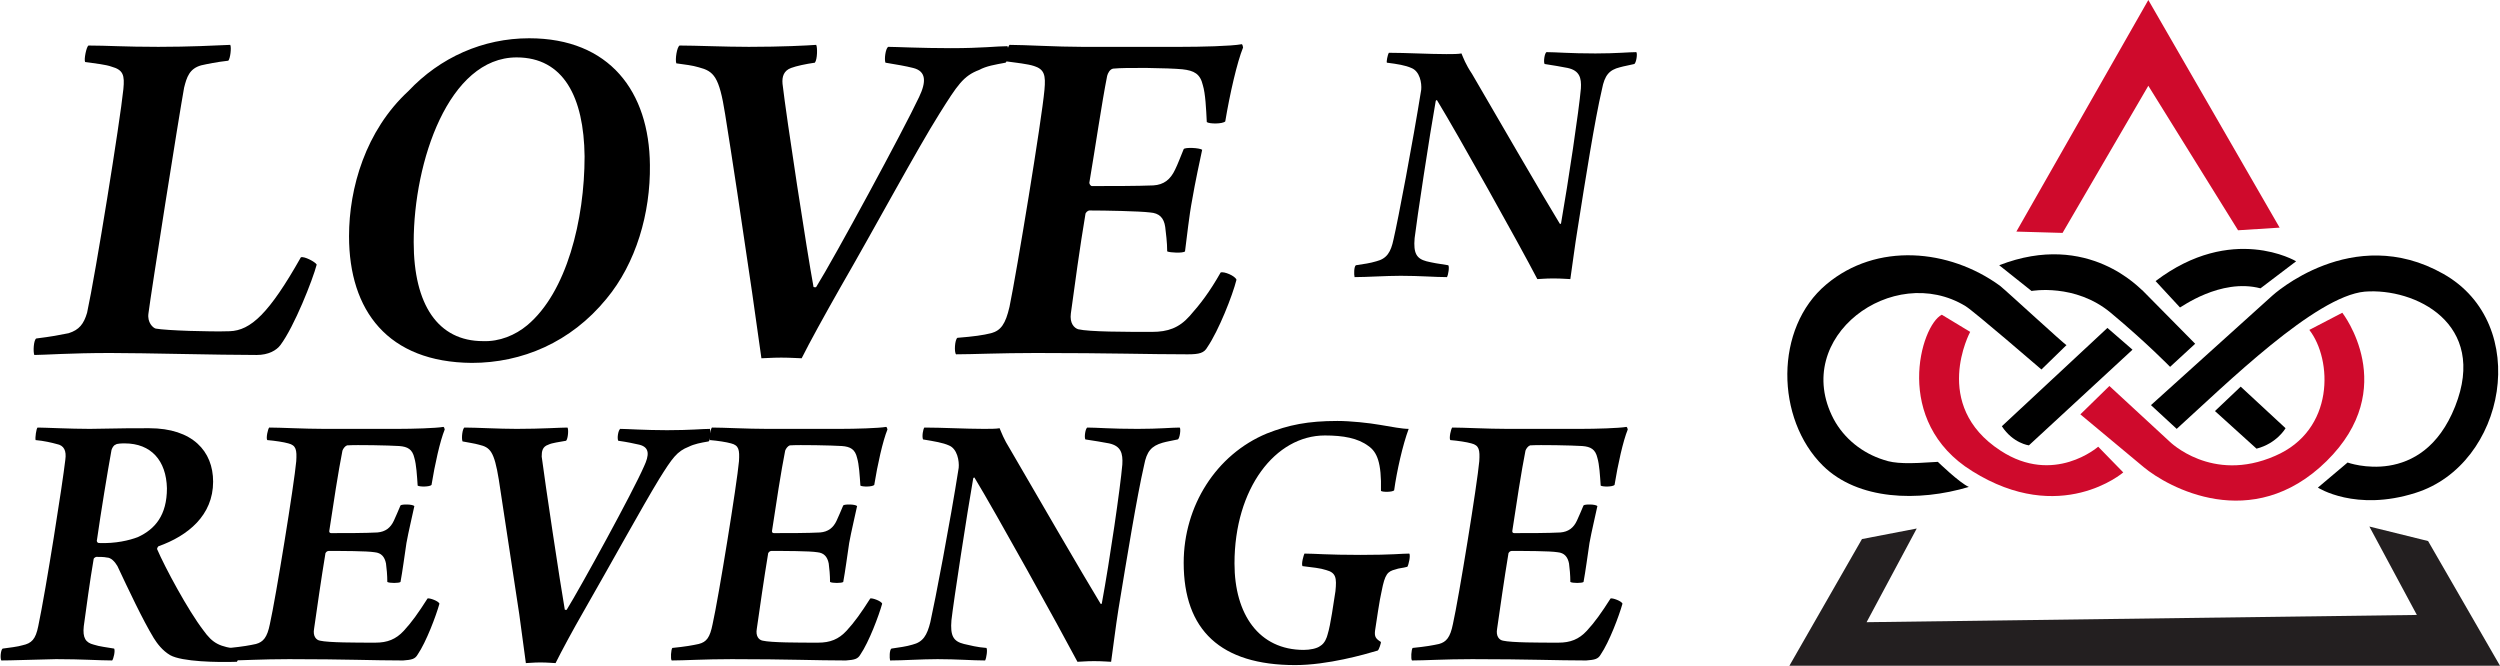 <?xml version="1.0" encoding="utf-8"?>
<!-- Generator: Adobe Illustrator 19.2.1, SVG Export Plug-In . SVG Version: 6.00 Build 0)  -->
<svg version="1.1" id="Layer_1" xmlns="http://www.w3.org/2000/svg" xmlns:xlink="http://www.w3.org/1999/xlink" x="0px" y="0px"
	 viewBox="0 0 378.9 100.9" style="enable-background:new 0 0 378.9 100.9;" xml:space="preserve">
<style type="text/css">
	.st0{fill:#CF0A2C;}
	.st1{fill:#231F20;}
</style>
<path d="M309.4,56c0,0,3.8-3.7,3.8-3.7c-0.1,0.1-9.2-8.3-10.1-9c-7.7-5.6-18.7-6.6-26.3-0.2c-7.9,6.6-7.7,20.4-0.5,27.5
	c5.3,5.2,14.4,5.5,22.1,3.2c-1.4-0.6-4.7-3.8-4.7-3.8c-4.4,0.3-6.5,0.3-8.2-0.3c-3.2-1-6-3.2-7.6-6.2c-6.5-12.4,9-23.8,20-17.1
	C299.2,47.2,309.4,56,309.4,56z"/>
<path d="M329.9,65l-3.9-3.6l18.4-16.6c0,0,12.1-11.1,25.9-3.3c13.5,7.6,9.5,28.9-4.2,33.2c-9.1,2.9-14.8-0.8-14.8-0.8l4.5-3.8
	c0,0,11.3,4.1,16.3-8.5s-6.1-18-13.7-17.4C350.9,44.9,337.4,58.2,329.9,65z"/>
<path d="M342.6,43.7l5.4-4.1c0,0-9.7-5.8-21.3,3l3.7,4C330.4,46.7,336.5,42.1,342.6,43.7z"/>
<path class="st0" d="M350,50l5-2.6c0,0,8.9,11.4-2.4,22.5c-11.3,11.1-24.1,3.9-27.7,0.9c-3.6-3-9.6-8-9.6-8l4.4-4.3l9.1,8.4
	c0,0,6.4,6.4,16,2.2C353.9,65.2,353.5,54.5,350,50z"/>
<path d="M335.7,62.3l3.9-3.7l6.8,6.3c0,0-1.3,2.3-4.4,3.1L335.7,62.3z"/>
<path d="M307.5,67.5c0,0-2.4-0.3-4.1-2.9l16-14.9l3.8,3.3L307.5,67.5z"/>
<path class="st0" d="M318,67.7l3.8,3.9c0,0-9.5,8.2-22.9-0.2c-12.1-7.5-7.8-22.1-4.6-23.7l4.3,2.6c0,0-6,11.1,4.6,18
	C311.3,73.6,318,67.7,318,67.7z"/>
<path d="M303,40.2l4.9,3.9c0,0,6.6-1.2,12,3.3s9,8.2,9,8.2l3.8-3.5l-8-8.1C324.5,44,316.6,34.9,303,40.2z"/>
<g>
	<polygon class="st0" points="325.6,13 339.2,34.9 345.5,34.5 325.6,0 305.6,35.1 312.6,35.3 	"/>
	<polygon class="st1" points="378.9,100.9 368,82 359.1,79.8 366.3,93.2 282.9,94.3 290.5,80.1 282.2,81.7 271.2,100.9 	"/>
</g>
<g>
	<path d="M13.4,6.9c2.8,0,5.4,0.2,10.6,0.2c4.7,0,8.6-0.2,10.9-0.3c0.2,0.4,0,2.1-0.3,2.4c-1.8,0.2-3.2,0.5-4.1,0.7
		c-1.8,0.5-2.2,1.8-2.6,3.4c-0.8,4.4-5,31-5.4,34.2c-0.2,1.4,0.7,2.2,1.1,2.3c1.6,0.3,8.3,0.5,11.2,0.4c3.2-0.1,6-2.7,10.8-11.2
		c0.5-0.2,2.2,0.7,2.4,1.1c-0.6,2.3-3.4,9.4-5.5,12.2c-0.6,0.8-1.8,1.5-3.6,1.5c-5.9,0-16.9-0.3-22.2-0.3c-6,0-10.1,0.3-11.5,0.3
		c-0.2-0.5-0.1-2.3,0.3-2.5c2.4-0.3,3.4-0.5,4.9-0.8c1.6-0.5,2.3-1.4,2.8-3.1c1.3-6,5-29,5.5-33.9c0.2-2.1,0-2.9-1.8-3.4
		c-0.8-0.3-2.5-0.5-4-0.7C12.7,9,13.1,7.1,13.4,6.9z"/>
	<path d="M52.9,35.8c0-7.3,2.5-16,9-22c4.8-5.1,11.3-8,18.3-8c12.2,0,18.2,8.1,18.3,19.2c0.1,7.3-2.1,14.9-6.6,20.3
		c-5.4,6.6-12.8,9.7-20.4,9.7C58.8,54.9,52.9,47.1,52.9,35.8z M79.9,49.3c6-5,8.7-16,8.7-25.6c-0.1-9-3.2-15-10.3-15
		c-10.3,0-15.6,15.8-15.6,28c0,9.5,3.7,15,10.5,15C75.7,51.8,78.1,50.8,79.9,49.3z"/>
	<path d="M103,6.9c2.4,0,6.9,0.2,10.5,0.2c5,0,8.8-0.2,10.2-0.3c0.2,0.3,0.2,2.2-0.2,2.7c-1.4,0.2-2.8,0.5-3.6,0.8
		c-1.1,0.4-1.4,1.3-1.3,2.4c0.6,5.2,3.7,25.4,4.7,30.8c0.1,0,0.3,0.1,0.4,0c2.8-4.5,13.2-23.7,15.6-28.8c1.1-2.3,1.1-3.9-0.9-4.4
		c-1.2-0.3-2.4-0.5-4.2-0.8c-0.2-0.5,0-2.1,0.4-2.4c1.1,0,5,0.2,9.5,0.2c4.8,0,7-0.3,8.6-0.3c0.2,0.4,0.1,2.2-0.3,2.5
		c-1.6,0.3-2.9,0.5-4,1.1c-2.4,0.9-3.3,2.3-6,6.6c-3.4,5.4-9.8,17.3-15,26.3c-2.5,4.4-4.7,8.4-5.9,10.8c-0.5,0-1.6-0.1-3.1-0.1
		c-1.5,0-2.4,0.1-3,0.1l-1.4-9.9c-1.5-10.3-3.1-20.9-4.1-27.1c-0.9-5.7-1.7-6.5-4-7.1c-1-0.3-2-0.4-3.4-0.6
		C102.3,9,102.6,7.1,103,6.9z"/>
	<path d="M150.2,50.5c1.5-0.4,2.2-1.4,2.8-4c1.1-5.3,4.9-28.4,5.3-32.9c0.2-2.2,0-3.1-1.6-3.6c-0.9-0.3-2.7-0.5-4.2-0.7
		c-0.2-0.5,0.2-2.2,0.5-2.5c2.3,0,7.2,0.3,11,0.3H179c2.9,0,7.6-0.1,9.2-0.4c0.1,0,0.2,0.4,0.2,0.5c-0.9,2.2-2,7-2.7,11.2
		c-0.4,0.4-2.4,0.4-2.8,0.1c-0.1-2-0.2-4.3-0.6-5.6c-0.4-1.7-1.3-2.2-3.1-2.4c-2.1-0.2-8.5-0.3-10.5-0.1c-0.5,0.1-0.8,0.7-0.9,1.1
		c-0.8,4-1.8,10.9-2.7,16.2c0,0.2,0.2,0.5,0.4,0.5c2.9,0,6.9,0,9.3-0.1c1.6-0.1,2.6-0.9,3.3-2.4c0.4-0.8,0.8-1.9,1.3-3.1
		c0.2-0.3,2.4-0.2,2.8,0.1c-0.3,1.4-1.1,5.1-1.5,7.5c-0.5,2.6-0.8,5.7-1.1,7.9c-0.3,0.3-2.3,0.2-2.7,0c0-1.4-0.2-2.8-0.3-3.7
		c-0.2-1.4-0.9-2.1-2.3-2.2c-1.6-0.2-6.8-0.3-9.2-0.3c-0.2,0-0.6,0.3-0.6,0.6c-0.8,4.7-1.7,11.3-2.2,15c-0.2,1.5,0.5,2.2,1.1,2.4
		c1.7,0.4,7.2,0.4,11.2,0.4c2.4,0,4.1-0.6,5.7-2.4c1.6-1.8,3-3.6,4.7-6.6c0.5-0.2,2.2,0.5,2.4,1.1c-0.6,2.4-2.7,7.7-4.4,10.2
		c-0.5,0.9-1.2,1.1-3,1.1c-6.1,0-11.5-0.2-23-0.2c-5.4,0-9.6,0.2-12.1,0.2c-0.3-0.3-0.2-2.2,0.2-2.5C147.6,51,149,50.8,150.2,50.5z"
		/>
	<path d="M210.5,8c2.6,0,6.1,0.2,8.7,0.2c0.9,0,1.8,0,2.3-0.1c0.3,0.7,0.6,1.6,1.6,3.1c3.2,5.5,10.9,18.8,13.3,22.7
		c0.1,0.1,0.2,0,0.2-0.1c1.1-6.3,2.7-17,3-20.4c0.1-1.6-0.2-2.7-2-3.1c-1-0.2-2.2-0.4-3.5-0.6c-0.2-0.3,0-1.7,0.3-1.8
		c1.4,0,3.5,0.2,7.4,0.2c3.2,0,5.1-0.2,6.2-0.2c0.2,0.2,0,1.6-0.3,1.8c-0.8,0.2-1.5,0.3-2.2,0.5c-1.6,0.4-2.3,1.2-2.7,3.3
		c-1.1,4.7-2.5,13.6-3.7,21.2c-0.4,2.4-0.8,5.6-1.1,7.6c-0.4,0-1.2-0.1-2.6-0.1c-1.3,0-2,0.1-2.4,0.1c-2.7-5.2-12.2-22.2-15.2-27.1
		c-0.1-0.1-0.2,0.1-0.2,0.1c-0.9,5-2.9,18.2-3.2,20.8c-0.2,2.3,0.3,3.1,1.8,3.5c0.8,0.2,1.9,0.4,3.3,0.6c0.2,0.2,0,1.5-0.2,1.8
		c-1.8,0-4.1-0.2-7-0.2c-2.3,0-5.1,0.2-7,0.2c-0.1-0.4-0.1-1.6,0.2-1.8c1.3-0.2,2.1-0.3,3.1-0.6c1.6-0.4,2.2-1.4,2.6-3.3
		c0.7-3,2.9-14.6,4.2-22.7c0.1-1-0.2-2.8-1.5-3.3c-0.9-0.4-2.1-0.6-3.7-0.8C210.1,9.4,210.3,8.3,210.5,8z"/>
	<path d="M5.7,64.8c1,0,5,0.2,7.9,0.2c4.7-0.1,7-0.1,9-0.1c6.6,0,9.7,3.5,9.7,8.1c0,5.1-3.8,8.2-8.3,9.8c-0.1,0.1-0.2,0.3-0.2,0.4
		c1.2,2.8,4.7,9.3,7,12.3c1.5,2.1,2.5,2.5,5.4,2.9c0.2,0.3-0.1,1.7-0.3,1.9c-3,0.1-8.3,0-10.1-1c-1.2-0.7-2-1.8-2.5-2.6
		c-1.7-2.8-3.9-7.5-5.5-10.9c-0.4-0.7-1-1.3-1.6-1.3c-0.4-0.1-1.2-0.1-1.6-0.1c-0.1,0-0.4,0.2-0.4,0.3c-0.6,3.5-1.1,7.3-1.5,10.2
		c-0.2,1.8,0.3,2.5,1.5,2.8c0.9,0.3,2,0.4,3.1,0.6c0.2,0.3-0.1,1.6-0.3,1.8c-1.9,0-4.6-0.2-8.5-0.2c-4.4,0.1-6.8,0.2-8.3,0.2
		c-0.2-0.3-0.1-1.6,0.2-1.8c0.8-0.1,2.4-0.3,3-0.5c1.4-0.3,2-0.9,2.4-2.9c1.2-5.7,3.7-21.7,4.1-25.2c0.2-1.4-0.2-2.2-1.3-2.4
		c-0.7-0.2-2-0.5-3.2-0.6C5.3,66.4,5.5,64.9,5.7,64.8z M18.9,67.2c-0.3,0-1.2,0-1.4,0.2c-0.3,0.1-0.5,0.5-0.6,0.8
		c-0.6,3.3-1.6,9.4-2.2,13.6c-0.1,0.3,0.1,0.5,0.3,0.5c2.5,0.1,4.6-0.4,5.9-0.9c2.6-1.2,4.4-3.3,4.4-7.4
		C25.2,69.8,22.9,67.2,18.9,67.2z"/>
	<path d="M38.8,97.6c1.1-0.3,1.7-1,2.1-3c0.9-4,3.7-21.3,4-24.7c0.1-1.7,0-2.4-1.2-2.7c-0.7-0.2-2-0.4-3.2-0.5
		c-0.2-0.3,0.1-1.7,0.3-1.9c1.7,0,5.4,0.2,8.3,0.2h11.2c2.2,0,5.8-0.1,6.9-0.3c0.1,0,0.2,0.3,0.2,0.4c-0.7,1.7-1.5,5.3-2,8.4
		c-0.3,0.3-1.8,0.3-2.1,0.1c-0.1-1.5-0.2-3.2-0.5-4.2c-0.3-1.3-1-1.7-2.3-1.8c-1.6-0.1-6.4-0.2-7.9-0.1c-0.3,0.1-0.6,0.5-0.7,0.8
		c-0.6,3-1.4,8.2-2,12.2c0,0.2,0.1,0.3,0.3,0.3c2.2,0,5.2,0,7-0.1c1.2-0.1,2-0.7,2.5-1.8c0.3-0.6,0.6-1.4,1-2.3
		c0.2-0.2,1.8-0.2,2.1,0.1c-0.2,1-0.9,3.9-1.2,5.6c-0.3,2-0.6,4.3-0.9,5.9c-0.2,0.2-1.7,0.2-2,0c0-1-0.1-2.1-0.2-2.8
		c-0.2-1-0.7-1.6-1.7-1.7c-1.2-0.2-5.1-0.2-7-0.2c-0.2,0-0.5,0.2-0.5,0.5c-0.6,3.6-1.3,8.5-1.7,11.3c-0.2,1.1,0.3,1.7,0.9,1.8
		c1.3,0.3,5.4,0.3,8.4,0.3c1.8,0,3.1-0.5,4.3-1.8c1.2-1.3,2.2-2.7,3.6-4.9c0.3-0.1,1.7,0.4,1.8,0.8c-0.5,1.8-2,5.8-3.3,7.7
		c-0.4,0.7-0.9,0.8-2.2,0.9c-4.6,0-8.6-0.2-17.3-0.2c-4.1,0-7.2,0.2-9.1,0.2c-0.2-0.2-0.1-1.7,0.1-1.9C36.8,98,37.9,97.8,38.8,97.6z
		"/>
	<path d="M70.4,64.8c1.8,0,5.2,0.2,7.9,0.2c3.8,0,6.6-0.2,7.7-0.2c0.2,0.2,0.1,1.7-0.2,2c-1,0.2-2.1,0.3-2.7,0.6c-0.9,0.3-1,1-1,1.8
		c0.5,3.9,2.8,19.2,3.5,23.2c0.1,0,0.2,0.1,0.3,0c2.1-3.4,10-17.8,11.7-21.7c0.8-1.7,0.9-2.9-0.7-3.3c-0.9-0.2-1.8-0.4-3.2-0.6
		c-0.2-0.4,0-1.6,0.3-1.8c0.9,0,3.8,0.2,7.1,0.2c3.6,0,5.3-0.2,6.5-0.2c0.1,0.3,0.1,1.7-0.2,1.9c-1.2,0.2-2.2,0.4-3,0.8
		c-1.8,0.7-2.5,1.7-4.5,4.9c-2.5,4.1-7.4,13-11.3,19.8c-1.9,3.3-3.5,6.3-4.4,8.1c-0.3,0-1.2-0.1-2.3-0.1c-1.1,0-1.8,0.1-2.2,0.1
		l-1-7.4c-1.2-7.8-2.4-15.8-3.1-20.4c-0.7-4.3-1.3-4.9-3-5.3c-0.7-0.2-1.5-0.3-2.5-0.5C69.9,66.4,70.1,64.9,70.4,64.8z"/>
	<path d="M105.9,97.6c1.2-0.3,1.7-1,2.1-3c0.9-4,3.7-21.3,4-24.7c0.1-1.7,0-2.4-1.2-2.7c-0.7-0.2-2-0.4-3.2-0.5
		c-0.2-0.3,0.1-1.7,0.3-1.9c1.7,0,5.4,0.2,8.3,0.2h11.2c2.2,0,5.8-0.1,6.9-0.3c0.1,0,0.2,0.3,0.2,0.4c-0.7,1.7-1.5,5.3-2,8.4
		c-0.3,0.3-1.8,0.3-2.1,0.1c-0.1-1.5-0.2-3.2-0.5-4.2c-0.3-1.3-1-1.7-2.3-1.8c-1.6-0.1-6.4-0.2-7.9-0.1c-0.3,0.1-0.6,0.5-0.7,0.8
		c-0.6,3-1.4,8.2-2,12.2c0,0.2,0.1,0.3,0.3,0.3c2.2,0,5.2,0,7-0.1c1.2-0.1,2-0.7,2.5-1.8c0.3-0.6,0.6-1.4,1-2.3
		c0.2-0.2,1.8-0.2,2.1,0.1c-0.2,1-0.9,3.9-1.2,5.6c-0.3,2-0.6,4.3-0.9,5.9c-0.2,0.2-1.7,0.2-2,0c0-1-0.1-2.1-0.2-2.8
		c-0.2-1-0.7-1.6-1.7-1.7c-1.2-0.2-5.1-0.2-7-0.2c-0.2,0-0.5,0.2-0.5,0.5c-0.6,3.6-1.3,8.5-1.7,11.3c-0.2,1.1,0.3,1.7,0.9,1.8
		c1.3,0.3,5.4,0.3,8.4,0.3c1.8,0,3.1-0.5,4.3-1.8c1.2-1.3,2.2-2.7,3.6-4.9c0.3-0.1,1.7,0.4,1.8,0.8c-0.5,1.8-2,5.8-3.3,7.7
		c-0.4,0.7-0.9,0.8-2.2,0.9c-4.6,0-8.6-0.2-17.3-0.2c-4.1,0-7.2,0.2-9.1,0.2c-0.2-0.2-0.1-1.7,0.1-1.9C103.9,98,105,97.8,105.9,97.6
		z"/>
	<path d="M140.1,64.8c2.6,0,6.3,0.2,9,0.2c0.9,0,1.9,0,2.4-0.1c0.3,0.7,0.6,1.6,1.6,3.2c3.3,5.7,11.2,19.3,13.7,23.4
		c0.1,0.1,0.2,0,0.2-0.1c1.2-6.5,2.8-17.5,3.1-21c0.1-1.7-0.2-2.8-2-3.2c-1-0.2-2.3-0.4-3.6-0.6c-0.2-0.3,0-1.7,0.3-1.8
		c1.4,0,3.6,0.2,7.6,0.2c3.3,0,5.2-0.2,6.4-0.2c0.2,0.2,0,1.7-0.3,1.8c-0.9,0.2-1.6,0.3-2.3,0.5c-1.7,0.5-2.4,1.3-2.8,3.4
		c-1.1,4.8-2.6,14-3.9,21.9c-0.4,2.5-0.8,5.8-1.1,7.9c-0.4,0-1.2-0.1-2.6-0.1c-1.3,0-2,0.1-2.5,0.1c-2.8-5.3-12.5-22.8-15.6-27.9
		c-0.1-0.1-0.2,0.1-0.2,0.1c-0.9,5.1-3,18.8-3.3,21.5c-0.2,2.4,0.3,3.2,1.9,3.6c0.9,0.2,2,0.5,3.4,0.6c0.2,0.2,0,1.6-0.2,1.9
		c-1.9,0-4.3-0.2-7.2-0.2c-2.4,0-5.2,0.2-7.2,0.2c-0.1-0.4-0.1-1.6,0.2-1.8c1.3-0.2,2.2-0.3,3.2-0.6c1.6-0.4,2.2-1.4,2.7-3.4
		c0.7-3.1,3-15.1,4.3-23.4c0.1-1-0.2-2.9-1.5-3.4c-0.9-0.4-2.1-0.6-3.9-0.9C139.7,66.2,139.9,65,140.1,64.8z"/>
	<path d="M208.8,98.6c-2,0.6-7.6,2.2-12.5,2.2c-11.3,0-16.9-5.3-16.9-15.5c0-8.6,4.9-16.4,12.6-19.6c3.3-1.3,6.2-1.9,10.7-1.9
		c2,0,4.8,0.3,6.5,0.6c1.8,0.3,3.3,0.6,4.3,0.6c-0.9,2.4-1.8,6.4-2.2,9.3c-0.2,0.3-1.8,0.3-2,0.1c0.1-4.3-0.6-5.9-1.9-6.8
		c-1.6-1.2-3.8-1.6-6.6-1.6c-7.5,0-13.7,8-13.7,19.4c0,7.7,3.7,13.1,10.5,13.1c0.9,0,2-0.2,2.5-0.6c0.7-0.4,1-1.3,1.1-1.7
		c0.5-1.6,0.9-4.8,1.2-6.6c0.2-2,0.1-2.8-1.4-3.2c-0.9-0.3-2-0.4-3.6-0.6c-0.2-0.4,0.2-1.7,0.3-1.9c1.5,0,3.5,0.2,8.5,0.2
		c4.9,0,6.2-0.2,7.4-0.2c0.2,0.3-0.1,1.7-0.3,2c-0.7,0.2-1.3,0.2-1.8,0.4c-1.2,0.3-1.6,0.7-2.1,3.3c-0.3,1.2-0.8,4.7-1,6
		c-0.1,0.9,0.1,1.2,0.9,1.7C209.3,97.5,209,98.5,208.8,98.6z"/>
	<path d="M218.1,97.6c1.1-0.3,1.7-1,2.1-3c0.9-4,3.7-21.3,4-24.7c0.1-1.7,0-2.4-1.2-2.7c-0.7-0.2-2-0.4-3.2-0.5
		c-0.2-0.3,0.1-1.7,0.3-1.9c1.7,0,5.4,0.2,8.3,0.2h11.2c2.2,0,5.8-0.1,6.9-0.3c0.1,0,0.2,0.3,0.2,0.4c-0.7,1.7-1.5,5.3-2,8.4
		c-0.3,0.3-1.8,0.3-2.1,0.1c-0.1-1.5-0.2-3.2-0.5-4.2c-0.3-1.3-1-1.7-2.3-1.8c-1.6-0.1-6.4-0.2-7.9-0.1c-0.3,0.1-0.6,0.5-0.7,0.8
		c-0.6,3-1.4,8.2-2,12.2c0,0.2,0.1,0.3,0.3,0.3c2.2,0,5.2,0,7-0.1c1.2-0.1,2-0.7,2.5-1.8c0.3-0.6,0.6-1.4,1-2.3
		c0.2-0.2,1.8-0.2,2.1,0.1c-0.2,1-0.9,3.9-1.2,5.6c-0.3,2-0.6,4.3-0.9,5.9c-0.2,0.2-1.7,0.2-2,0c0-1-0.1-2.1-0.2-2.8
		c-0.2-1-0.7-1.6-1.7-1.7c-1.2-0.2-5.1-0.2-7-0.2c-0.2,0-0.5,0.2-0.5,0.5c-0.6,3.6-1.3,8.5-1.7,11.3c-0.2,1.1,0.3,1.7,0.9,1.8
		c1.3,0.3,5.4,0.3,8.4,0.3c1.8,0,3.1-0.5,4.3-1.8c1.2-1.3,2.2-2.7,3.6-4.9c0.3-0.1,1.7,0.4,1.8,0.8c-0.5,1.8-2,5.8-3.3,7.7
		c-0.4,0.7-0.9,0.8-2.2,0.9c-4.6,0-8.6-0.2-17.3-0.2c-4.1,0-7.2,0.2-9.1,0.2c-0.2-0.2-0.1-1.7,0.1-1.9
		C216.1,98,217.2,97.8,218.1,97.6z"/>
</g>
</svg>
